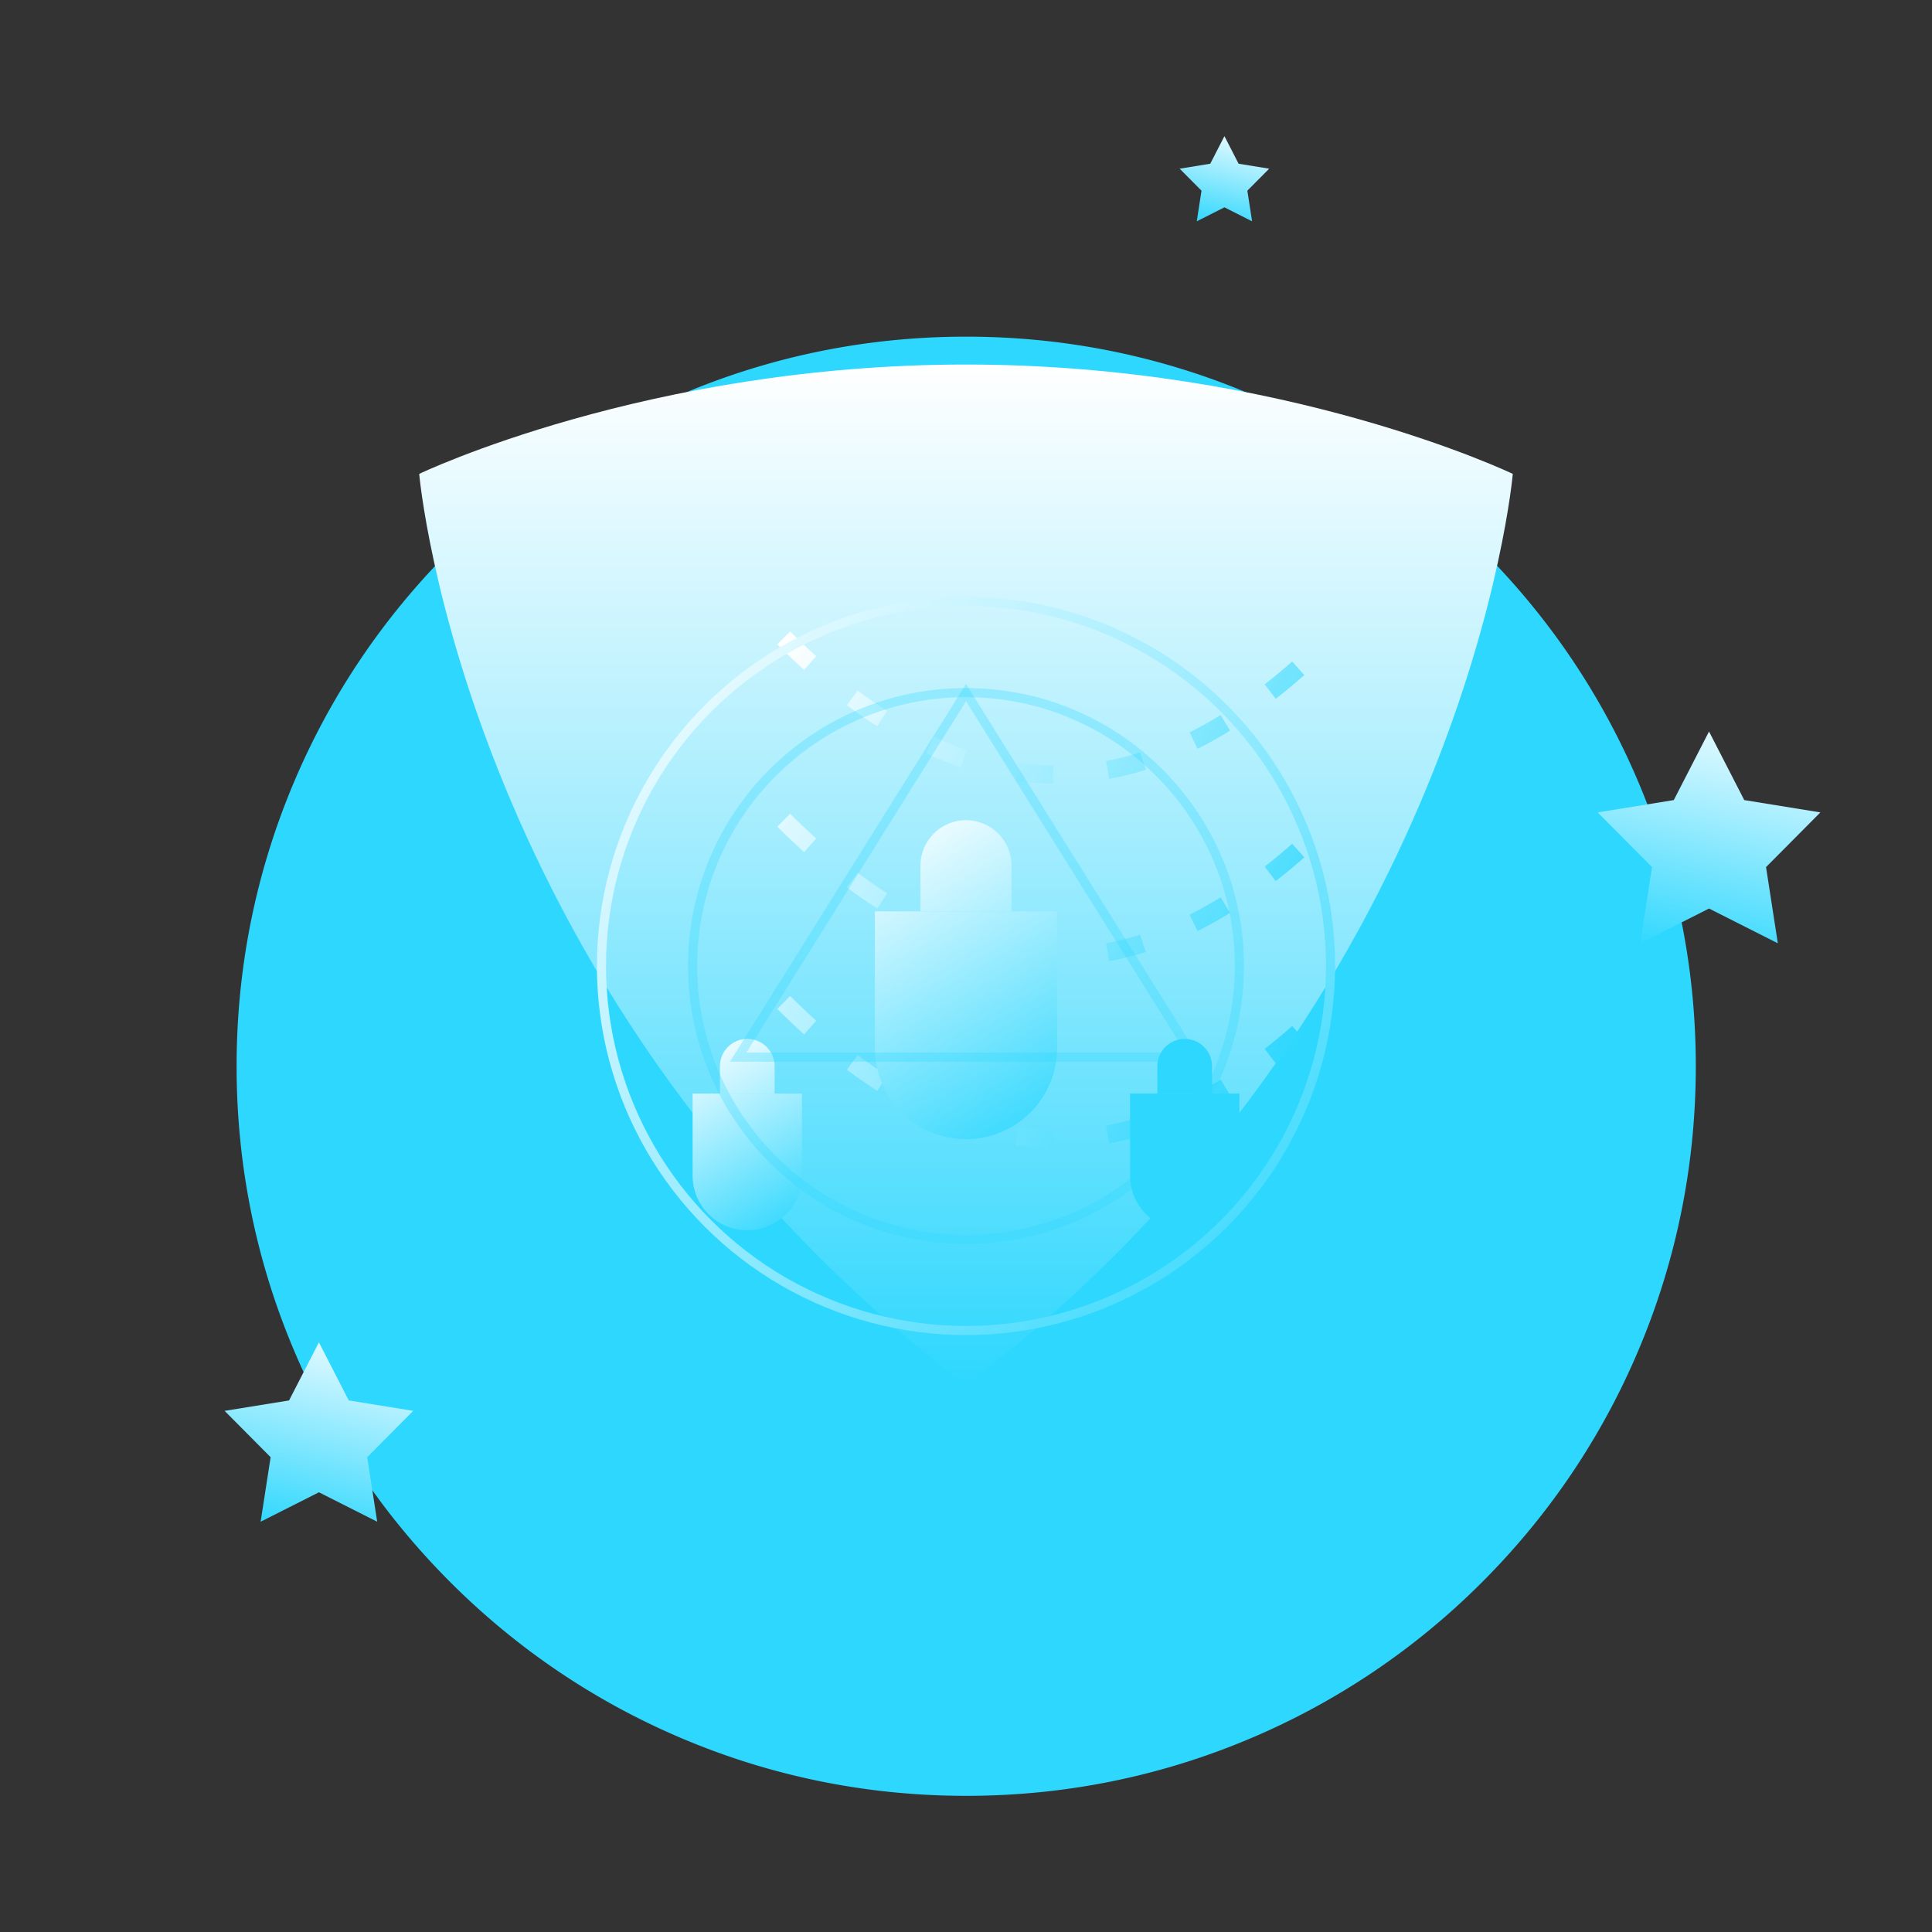 <?xml version="1.0" encoding="UTF-8"?>
<svg width="212" height="212" viewBox="0 0 212 212" fill="none" xmlns="http://www.w3.org/2000/svg">
  <rect x="0" y="0" width="212" height="212" fill="#333333" stroke="none"/>
  <!-- Base circles similar to trading chart illustration for consistency -->
  <path d="M106.021 197.059c-10.808 0-21.292-2.117-31.162-6.291-9.534-4.033-18.095-9.805-25.448-17.158-7.352-7.352-13.125-15.914-17.157-25.447-4.175-9.87-6.291-20.355-6.291-31.163s2.116-21.292 6.291-31.162c4.032-9.533 9.805-18.095 17.157-25.447S65.325 47.266 74.86 43.233c9.87-4.174 20.354-6.291 31.162-6.291s21.292 2.117 31.163 6.291a79.8 79.8 0 0 1 25.447 17.158c7.353 7.352 13.125 15.914 17.157 25.447 4.175 9.87 6.292 20.355 6.292 31.162 0 10.808-2.117 21.293-6.292 31.163-4.032 9.533-9.804 18.095-17.157 25.447a79.8 79.8 0 0 1-25.447 17.158c-9.871 4.174-20.355 6.291-31.163 6.291" fill="#2ED7FE"/>
  
  <!-- Shield base with gradient -->
  <path d="M106 40c-35 0-60 12-60 12s5 58 60 100c55-42 60-100 60-100s-25-12-60-12z" fill="url(#shield-gradient)"/>
  
  <!-- Binary code helix -->
  <path d="M86 70c20 20 40 20 60 0M86 90c20 20 40 20 60 0M86 110c20 20 40 20 60 0" stroke="url(#helix-gradient)" stroke-width="2" stroke-dasharray="4 6"/>
  
  <!-- Floating padlocks -->
  <g id="padlocks">
    <path d="M96 100h20v15c0 5.523-4.477 10-10 10s-10-4.477-10-10v-15z" fill="url(#lock-gradient)"/>
    <path d="M101 95v5h10v-5c0-2.761-2.239-5-5-5s-5 2.239-5 5z" fill="url(#lock-gradient)"/>
    
    <!-- Smaller decorative locks -->
    <path d="M76 120h12v9c0 3.314-2.686 6-6 6s-6-2.686-6-6v-9z" fill="url(#lock-gradient-small)"/>
    <path d="M79 117v3h6v-3c0-1.657-1.343-3-3-3s-3 1.343-3 3z" fill="url(#lock-gradient-small)"/>
    
    <path d="M124 120h12v9c0 3.314-2.686 6-6 6s-6-2.686-6-6v-9z" fill="url(#lock-gradient-small)"/>
    <path d="M127 117v3h6v-3c0-1.657-1.343-3-3-3s-3 1.343-3 3z" fill="url(#lock-gradient-small)"/>
  </g>

  <!-- Pulse rings -->
  <circle cx="106" cy="106" r="40" stroke="url(#pulse-gradient)" stroke-width="1" fill="none">
    <animate attributeName="r" from="40" to="50" dur="2s" repeatCount="indefinite"/>
    <animate attributeName="opacity" from="0.6" to="0" dur="2s" repeatCount="indefinite"/>
  </circle>
  
  <!-- Sacred geometry patterns -->
  <path d="M106 76L81 116h50L106 76z" stroke="#2ED7FE" stroke-width="1" fill="none" opacity="0.3"/>
  <circle cx="106" cy="106" r="30" stroke="#2ED7FE" stroke-width="1" fill="none" opacity="0.3"/>
  
  <!-- Decorative stars similar to trading chart illustration -->
  <path d="m187.533 80.269 3.866 7.524 8.351 1.353-5.961 6.002 1.294 8.36-7.55-3.814-7.551 3.814 1.294-8.36-5.961-6.002 8.351-1.353z" fill="url(#star-gradient-1)"/>
  <path d="m34.995 147.299 3.275 6.372 7.072 1.145-5.048 5.084 1.096 7.08-6.395-3.23-6.395 3.23 1.096-7.08-5.048-5.084 7.072-1.145z" fill="url(#star-gradient-2)"/>
  <path d="m134.358 14.94 1.554 3.026 3.358.544-2.397 2.413.521 3.362-3.036-1.534-3.036 1.534.52-3.362-2.397-2.413 3.358-.544z" fill="url(#star-gradient-3)"/>
  
  <!-- Gradients -->
  <defs>
    <linearGradient id="shield-gradient" x1="106" y1="40" x2="106" y2="152" gradientUnits="userSpaceOnUse">
      <stop offset="0" stop-color="#fff"/>
      <stop offset="0.5" stop-color="#9BEBFE"/>
      <stop offset="1" stop-color="#2ED7FE"/>
    </linearGradient>
    
    <linearGradient id="helix-gradient" x1="86" y1="70" x2="146" y2="110" gradientUnits="userSpaceOnUse">
      <stop offset="0" stop-color="#fff"/>
      <stop offset="1" stop-color="#2ED7FE"/>
    </linearGradient>
    
    <linearGradient id="lock-gradient" x1="96" y1="90" x2="116" y2="125" gradientUnits="userSpaceOnUse">
      <stop offset="0" stop-color="#fff"/>
      <stop offset="1" stop-color="#2ED7FE"/>
    </linearGradient>
    
    <linearGradient id="lock-gradient-small" x1="76" y1="114" x2="88" y2="135" gradientUnits="userSpaceOnUse">
      <stop offset="0" stop-color="#fff"/>
      <stop offset="1" stop-color="#2ED7FE"/>
    </linearGradient>
    
    <linearGradient id="pulse-gradient" x1="66" y1="66" x2="146" y2="146" gradientUnits="userSpaceOnUse">
      <stop offset="0" stop-color="#fff"/>
      <stop offset="1" stop-color="#2ED7FE"/>
    </linearGradient>
    
    <linearGradient id="star-gradient-1" x1="190.45" y1="76.404" x2="183.912" y2="104.954" gradientUnits="userSpaceOnUse">
      <stop stop-color="#fff"/>
      <stop offset="1" stop-color="#2ED7FE"/>
    </linearGradient>
    
    <linearGradient id="star-gradient-2" x1="37.466" y1="144.026" x2="31.929" y2="168.204" gradientUnits="userSpaceOnUse">
      <stop stop-color="#fff"/>
      <stop offset="1" stop-color="#2ED7FE"/>
    </linearGradient>
    
    <linearGradient id="star-gradient-3" x1="135.531" y1="13.387" x2="132.902" y2="24.866" gradientUnits="userSpaceOnUse">
      <stop stop-color="#fff"/>
      <stop offset="1" stop-color="#2ED7FE"/>
    </linearGradient>
  </defs>
</svg>
